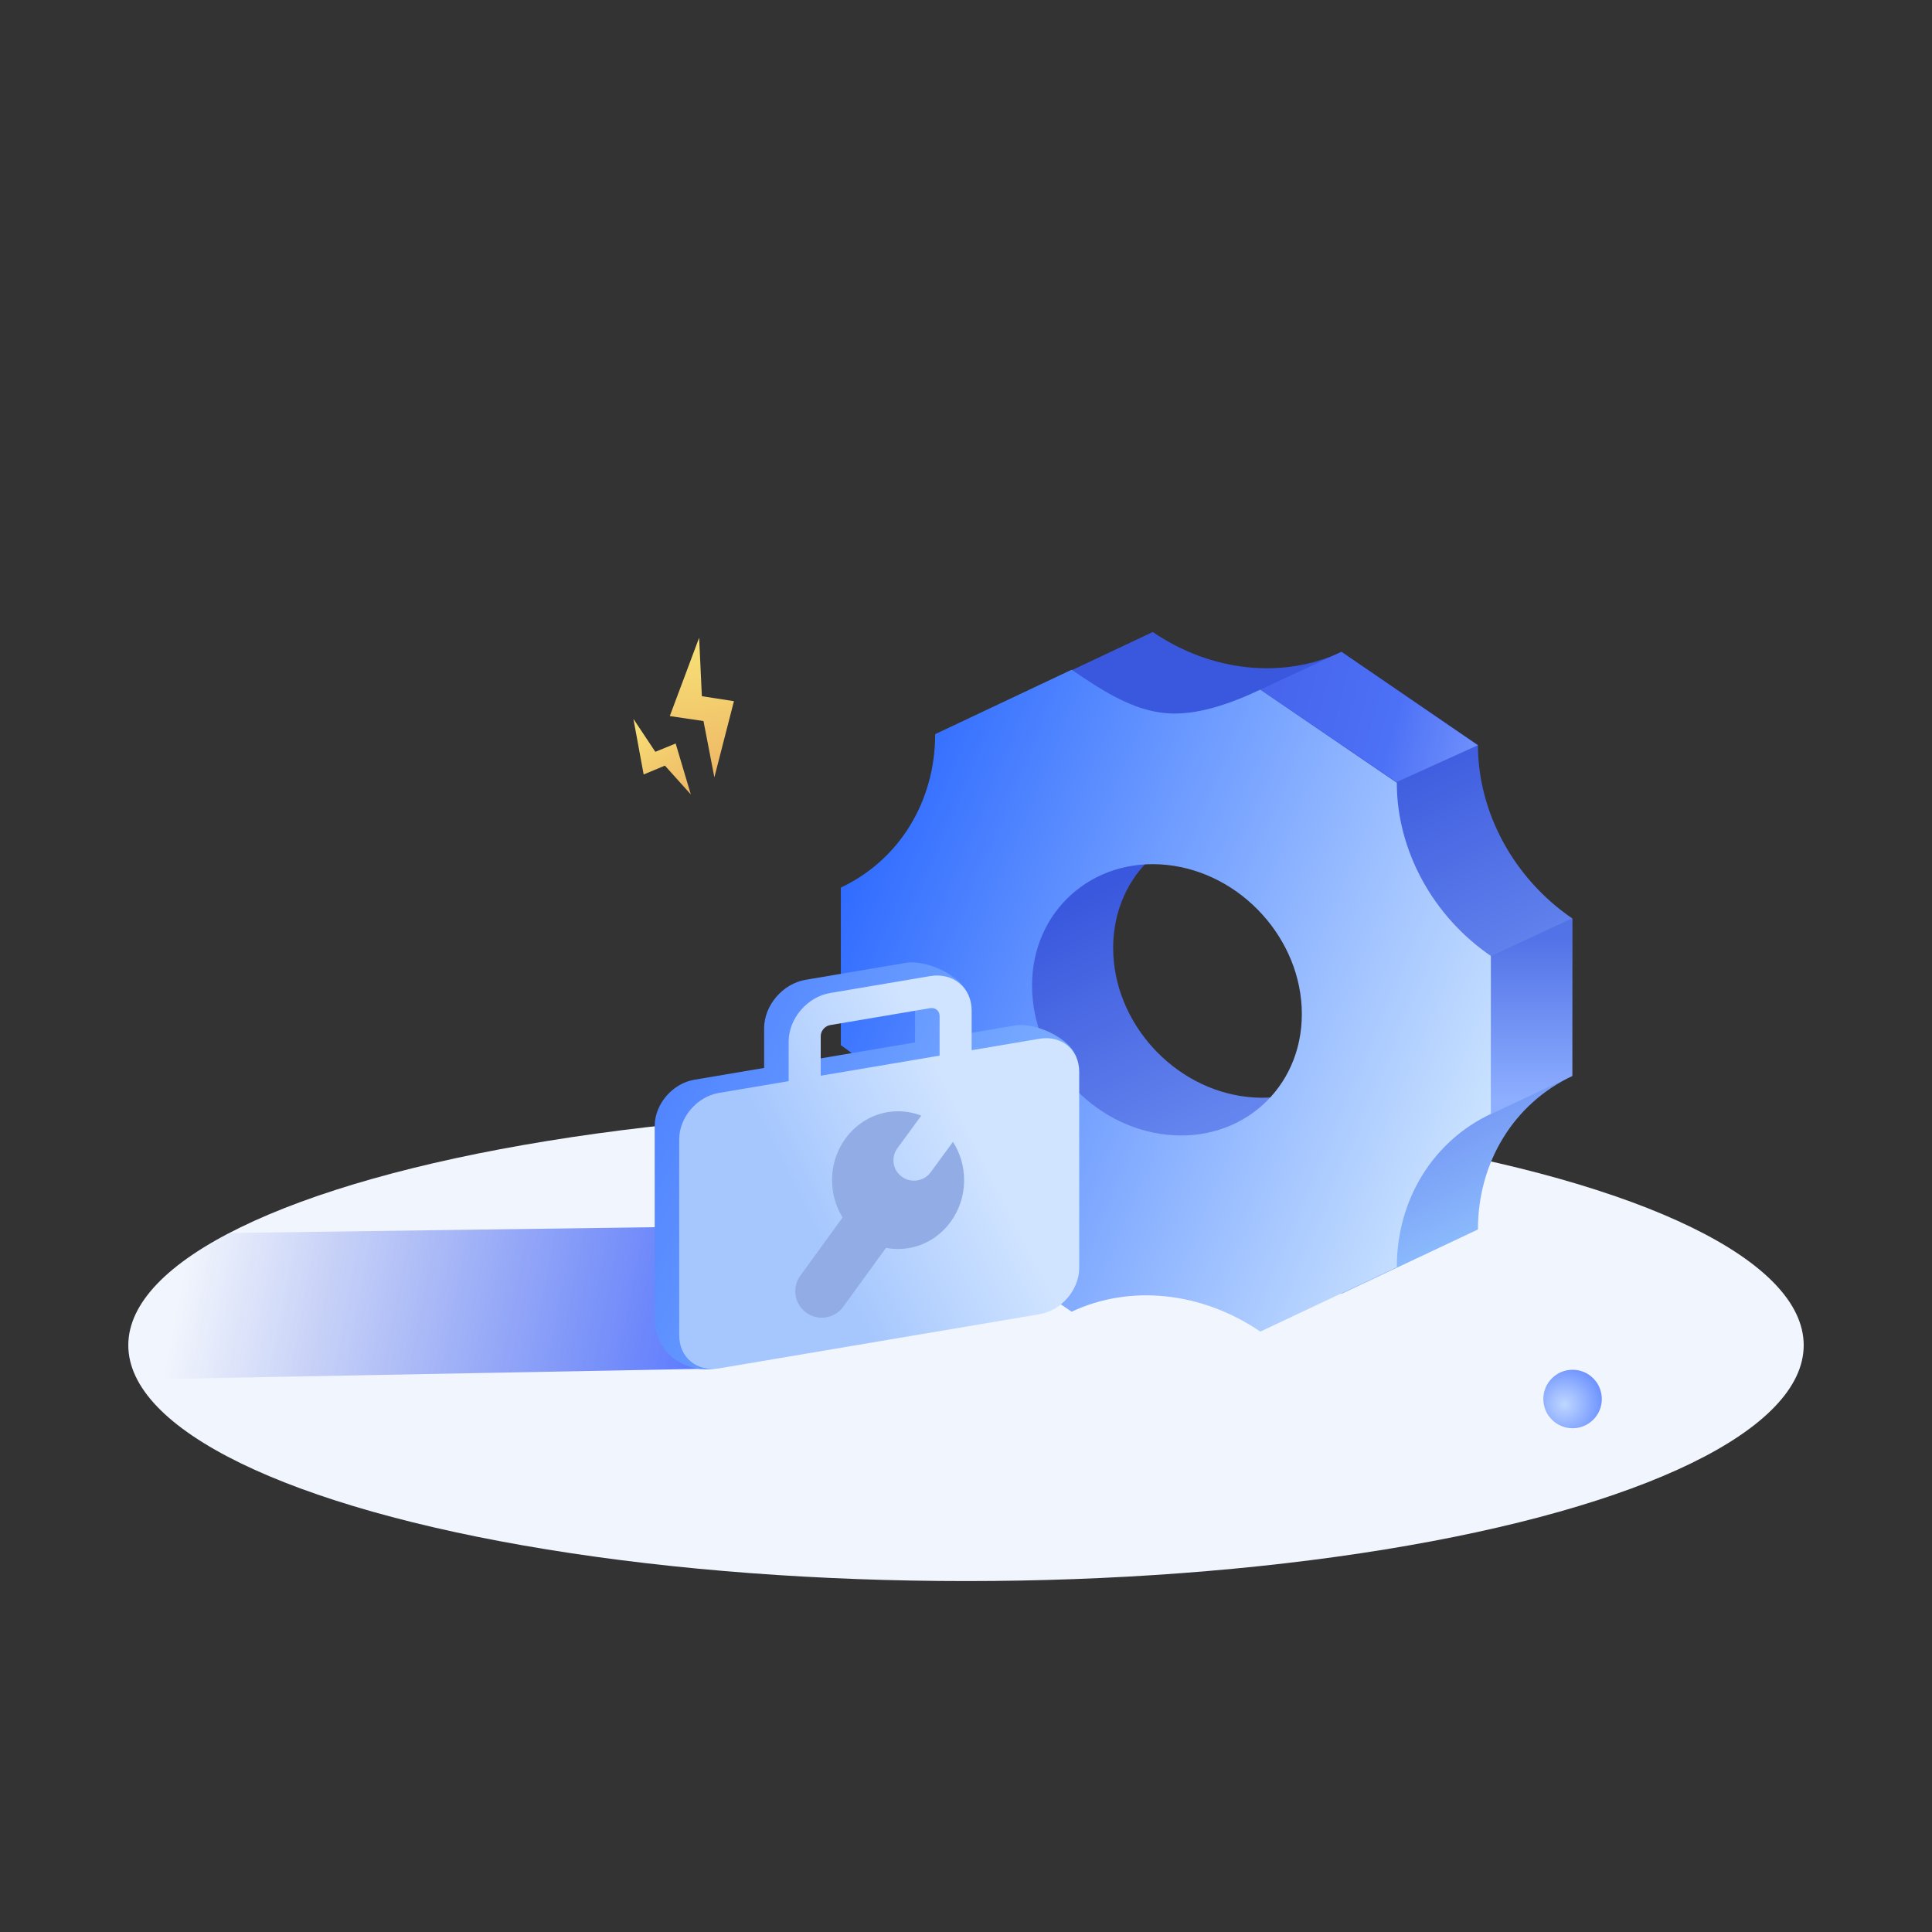 <svg xmlns="http://www.w3.org/2000/svg" xmlns:xlink="http://www.w3.org/1999/xlink" fill="none" version="1.1" width="1024" height="1024" viewBox="0 0 1024 1024"><rect x="0" y="0" width="1024" height="1024" fill="#333333" stroke="none"/><defs><clipPath id="master_svg0_227_03584"><rect x="0" y="0" width="1024" height="1024" rx="0"/></clipPath><mask id="master_svg1_227_03594" style="mask-type:alpha" maskUnits="objectBoundingBox"><g><g><ellipse cx="512" cy="713" rx="444" ry="125" fill="#000000" fill-opacity="1" style="mix-blend-mode:passthrough"/></g></g></mask><linearGradient x1="0.07" y1="0.484" x2="0.589" y2="0.503" id="master_svg2_227_04057"><stop offset="0%" stop-color="#3A58DD" stop-opacity="0"/><stop offset="100%" stop-color="#4164FF" stop-opacity="0.847"/></linearGradient><linearGradient x1="0.548" y1="0.255" x2="0.893" y2="0.958" id="master_svg3_227_04058"><stop offset="0%" stop-color="#3A58DD" stop-opacity="1"/><stop offset="65.726%" stop-color="#7192F3" stop-opacity="1"/><stop offset="100%" stop-color="#92C5FF" stop-opacity="1"/></linearGradient><linearGradient x1="-0.077" y1="0.292" x2="0.983" y2="0.745" id="master_svg4_227_04059"><stop offset="0%" stop-color="#2362FF" stop-opacity="1"/><stop offset="100%" stop-color="#CCE4FF" stop-opacity="1"/></linearGradient><linearGradient x1="8.534839501805891e-16" y1="0.431" x2="1" y2="0.585" id="master_svg5_227_04060"><stop offset="0%" stop-color="#4665EC" stop-opacity="1"/><stop offset="60.216%" stop-color="#4C70F6" stop-opacity="1"/><stop offset="100%" stop-color="#6D8EFB" stop-opacity="1"/></linearGradient><linearGradient x1="0.021" y1="0.316" x2="1.035" y2="0.818" id="master_svg6_227_04061"><stop offset="0%" stop-color="#5185FF" stop-opacity="1"/><stop offset="100%" stop-color="#89BBFF" stop-opacity="1"/></linearGradient><linearGradient x1="0.8" y1="0.534" x2="0.39" y2="0.741" id="master_svg7_227_04062"><stop offset="0%" stop-color="#D0E4FF" stop-opacity="1"/><stop offset="100%" stop-color="#A6C7FE" stop-opacity="1"/></linearGradient><linearGradient x1="0.5" y1="0.098" x2="0.5" y2="0.931" id="master_svg8_227_04064"><stop offset="0%" stop-color="#5272E7" stop-opacity="1"/><stop offset="100%" stop-color="#8EAFFF" stop-opacity="1"/></linearGradient><linearGradient x1="0.476" y1="0.065" x2="0.533" y2="1" id="master_svg9_227_04065"><stop offset="0%" stop-color="#F7DF76" stop-opacity="1"/><stop offset="100%" stop-color="#EEB765" stop-opacity="1"/></linearGradient><linearGradient x1="0.476" y1="0.065" x2="0.494" y2="1" id="master_svga_227_04066"><stop offset="0%" stop-color="#F7DF76" stop-opacity="1"/><stop offset="100%" stop-color="#EEB765" stop-opacity="1"/></linearGradient><radialGradient cx="0" cy="0" r="1" gradientUnits="userSpaceOnUse" id="master_svgb_227_04067" gradientTransform="translate(829.219 744.376) rotate(0) scale(19.656 19.656)"><stop offset="0%" stop-color="#BFD7FF" stop-opacity="1"/><stop offset="100%" stop-color="#7195FF" stop-opacity="1"/></radialGradient></defs><g clip-path="url(#master_svg0_227_03584)"><g><g></g><g><g><ellipse cx="512" cy="713" rx="444" ry="125" fill="#F1F5FD" fill-opacity="1" style="mix-blend-mode:passthrough"/></g><g mask="url(#master_svg1_227_03594)"><g><path d="M86.5,654L57.145,692.899L68,731.25L372,725.5C462.333,695,518.667,678.667,541,676.5C558.231,674.828,607.105,666.891,578.5,648.75C572.853,645.169,544.187,638.419,492.5,628.5L469.25,648.75L86.5,654Z" fill-rule="evenodd" fill="url(#master_svg2_227_04057)" fill-opacity="1" style="mix-blend-mode:passthrough"/></g></g></g><g><path d="M711,345.515L783.339,394.906C783.339,430.633,802.399,465.655,833.339,486.78L833.339,570.31C802.399,584.912,783.339,615.915,783.339,651.642L711,685.78C680.06,664.655,641.94,660.637,611,675.238L538.661,625.847C538.661,590.12,519.601,555.098,488.661,533.973L488.661,450.443C519.601,435.842,538.661,404.838,538.661,369.111L611,334.973C641.94,356.098,680.06,360.116,711,345.515ZM661.5,438.429C622.012,434.266,590,462.903,590,502.392C590,541.88,622.012,577.266,661.5,581.429C700.988,585.592,733,556.956,733,517.467C733,477.979,700.988,442.592,661.5,438.429Z" fill-rule="evenodd" fill="url(#master_svg3_227_04058)" fill-opacity="1" style="mix-blend-mode:passthrough"/></g><g><path d="M668,365.515L740.339,414.906C740.339,450.633,759.399,485.655,790.339,506.78L790.339,590.31C759.399,604.912,740.339,635.915,740.339,671.642L668,705.78C637.06,684.655,598.94,680.637,568,695.238L495.661,645.847C495.661,610.12,476.601,575.098,445.661,553.973L445.661,470.443C476.601,455.842,495.661,424.838,495.661,389.111L568,354.973C583.089,365.275,598.259,375.22,614.909,377.64C615.934,377.789,616.964,377.91,618,378C634.652,379.45,653.078,372.557,668,365.515ZM618.5,458.429C579.012,454.266,547,482.903,547,522.392C547,561.88,579.012,597.266,618.5,601.429C657.988,605.592,690,576.956,690,537.467C690,497.979,657.988,462.592,618.5,458.429Z" fill-rule="evenodd" fill="url(#master_svg4_227_04059)" fill-opacity="1" style="mix-blend-mode:passthrough"/></g><g><path d="M740.25,414.5L783.25,395L711,345.5L668,365.5L740.25,414.5Z" fill="url(#master_svg5_227_04060)" fill-opacity="1" style="mix-blend-mode:passthrough"/></g><g><g><path d="M480,510.353C492.15,508.299,513.75,518.85,513.75,531L502,549.634L538,543.5C549.598,541.54,571,551.902,571,563.5L559,665C559,676.598,549.598,687.589,538,689.55L378.25,725.5C366.652,727.461,348.75,720.5,347,700.834L347,596.834C347,585.236,356.402,574.244,368,572.284L405,566.03L405,545.03C405,532.88,414.85,521.365,427,519.311L480,510.353ZM480,527.353L427,536.311C424.239,536.778,422,539.395,422,542.157L422,563.157L485,552.508L485,531.508C485,528.746,482.761,526.886,480,527.353Z" fill="url(#master_svg6_227_04061)" fill-opacity="1" style="mix-blend-mode:passthrough"/></g><g><path d="M493,517.353C505.15,515.3,515,523.484,515,535.635L515,556.635L551,550.55C562.598,548.589,572,556.402,572,568L572,672C572,683.598,562.598,694.59,551,696.55L381,725.285C369.402,727.245,360,719.432,360,707.834L360,603.834C360,592.236,369.402,581.245,381,579.284L418,573.03L418,552.03C418,539.88,427.85,528.365,440,526.312L493,517.353ZM493,534.353L440,543.312C437.239,543.778,435,546.395,435,549.157L435,570.157L498,559.508L498,538.508C498,535.747,495.761,533.886,493,534.353Z" fill="url(#master_svg7_227_04062)" fill-opacity="1" style="mix-blend-mode:passthrough"/></g><g><path d="M476,589C480.325,589,484.466,589.818,488.29,591.314L475.632,608.586L475.579,608.658C472.098,613.492,473.194,620.233,478.028,623.715C482.914,627.234,489.724,626.156,493.283,621.299L505.087,605.193C508.822,610.998,511,617.984,511,625.5C511,645.658,495.33,662,476,662C473.818,662,471.682,661.792,469.61,661.393L446.911,692.635C442.353,698.908,433.572,700.299,427.298,695.741C421.024,691.183,419.633,682.401,424.192,676.128L446.591,645.297C443.054,639.594,441,632.797,441,625.5C441,605.342,456.67,589,476,589Z" fill-rule="evenodd" fill="#92ADE5" fill-opacity="1" style="mix-blend-mode:passthrough"/></g></g><g><path d="M790.25,506.75L833.25,486.75L833.25,570.25L790.25,590.5L790.25,506.75Z" fill="url(#master_svg8_227_04064)" fill-opacity="1" style="mix-blend-mode:passthrough"/></g><g><path d="M370.559,338L372,369.004L389,371.636L378.627,412L372.864,382.166L355,379.534L370.559,338Z" fill="url(#master_svg9_227_04065)" fill-opacity="1" style="mix-blend-mode:passthrough"/></g><g transform="matrix(0.857,-0.515,0.515,0.857,-152.386,223.501)"><path d="M337.292,386.494L338.267,407.442L349.767,409.221L342.75,436.494L338.851,416.336L326.767,414.557L337.292,386.494Z" fill="url(#master_svga_227_04066)" fill-opacity="1" style="mix-blend-mode:passthrough"/></g><g><ellipse cx="833.5" cy="741.5" rx="15.5" ry="15.5" fill="url(#master_svgb_227_04067)" fill-opacity="1" style="mix-blend-mode:passthrough"/></g></g></g></svg>